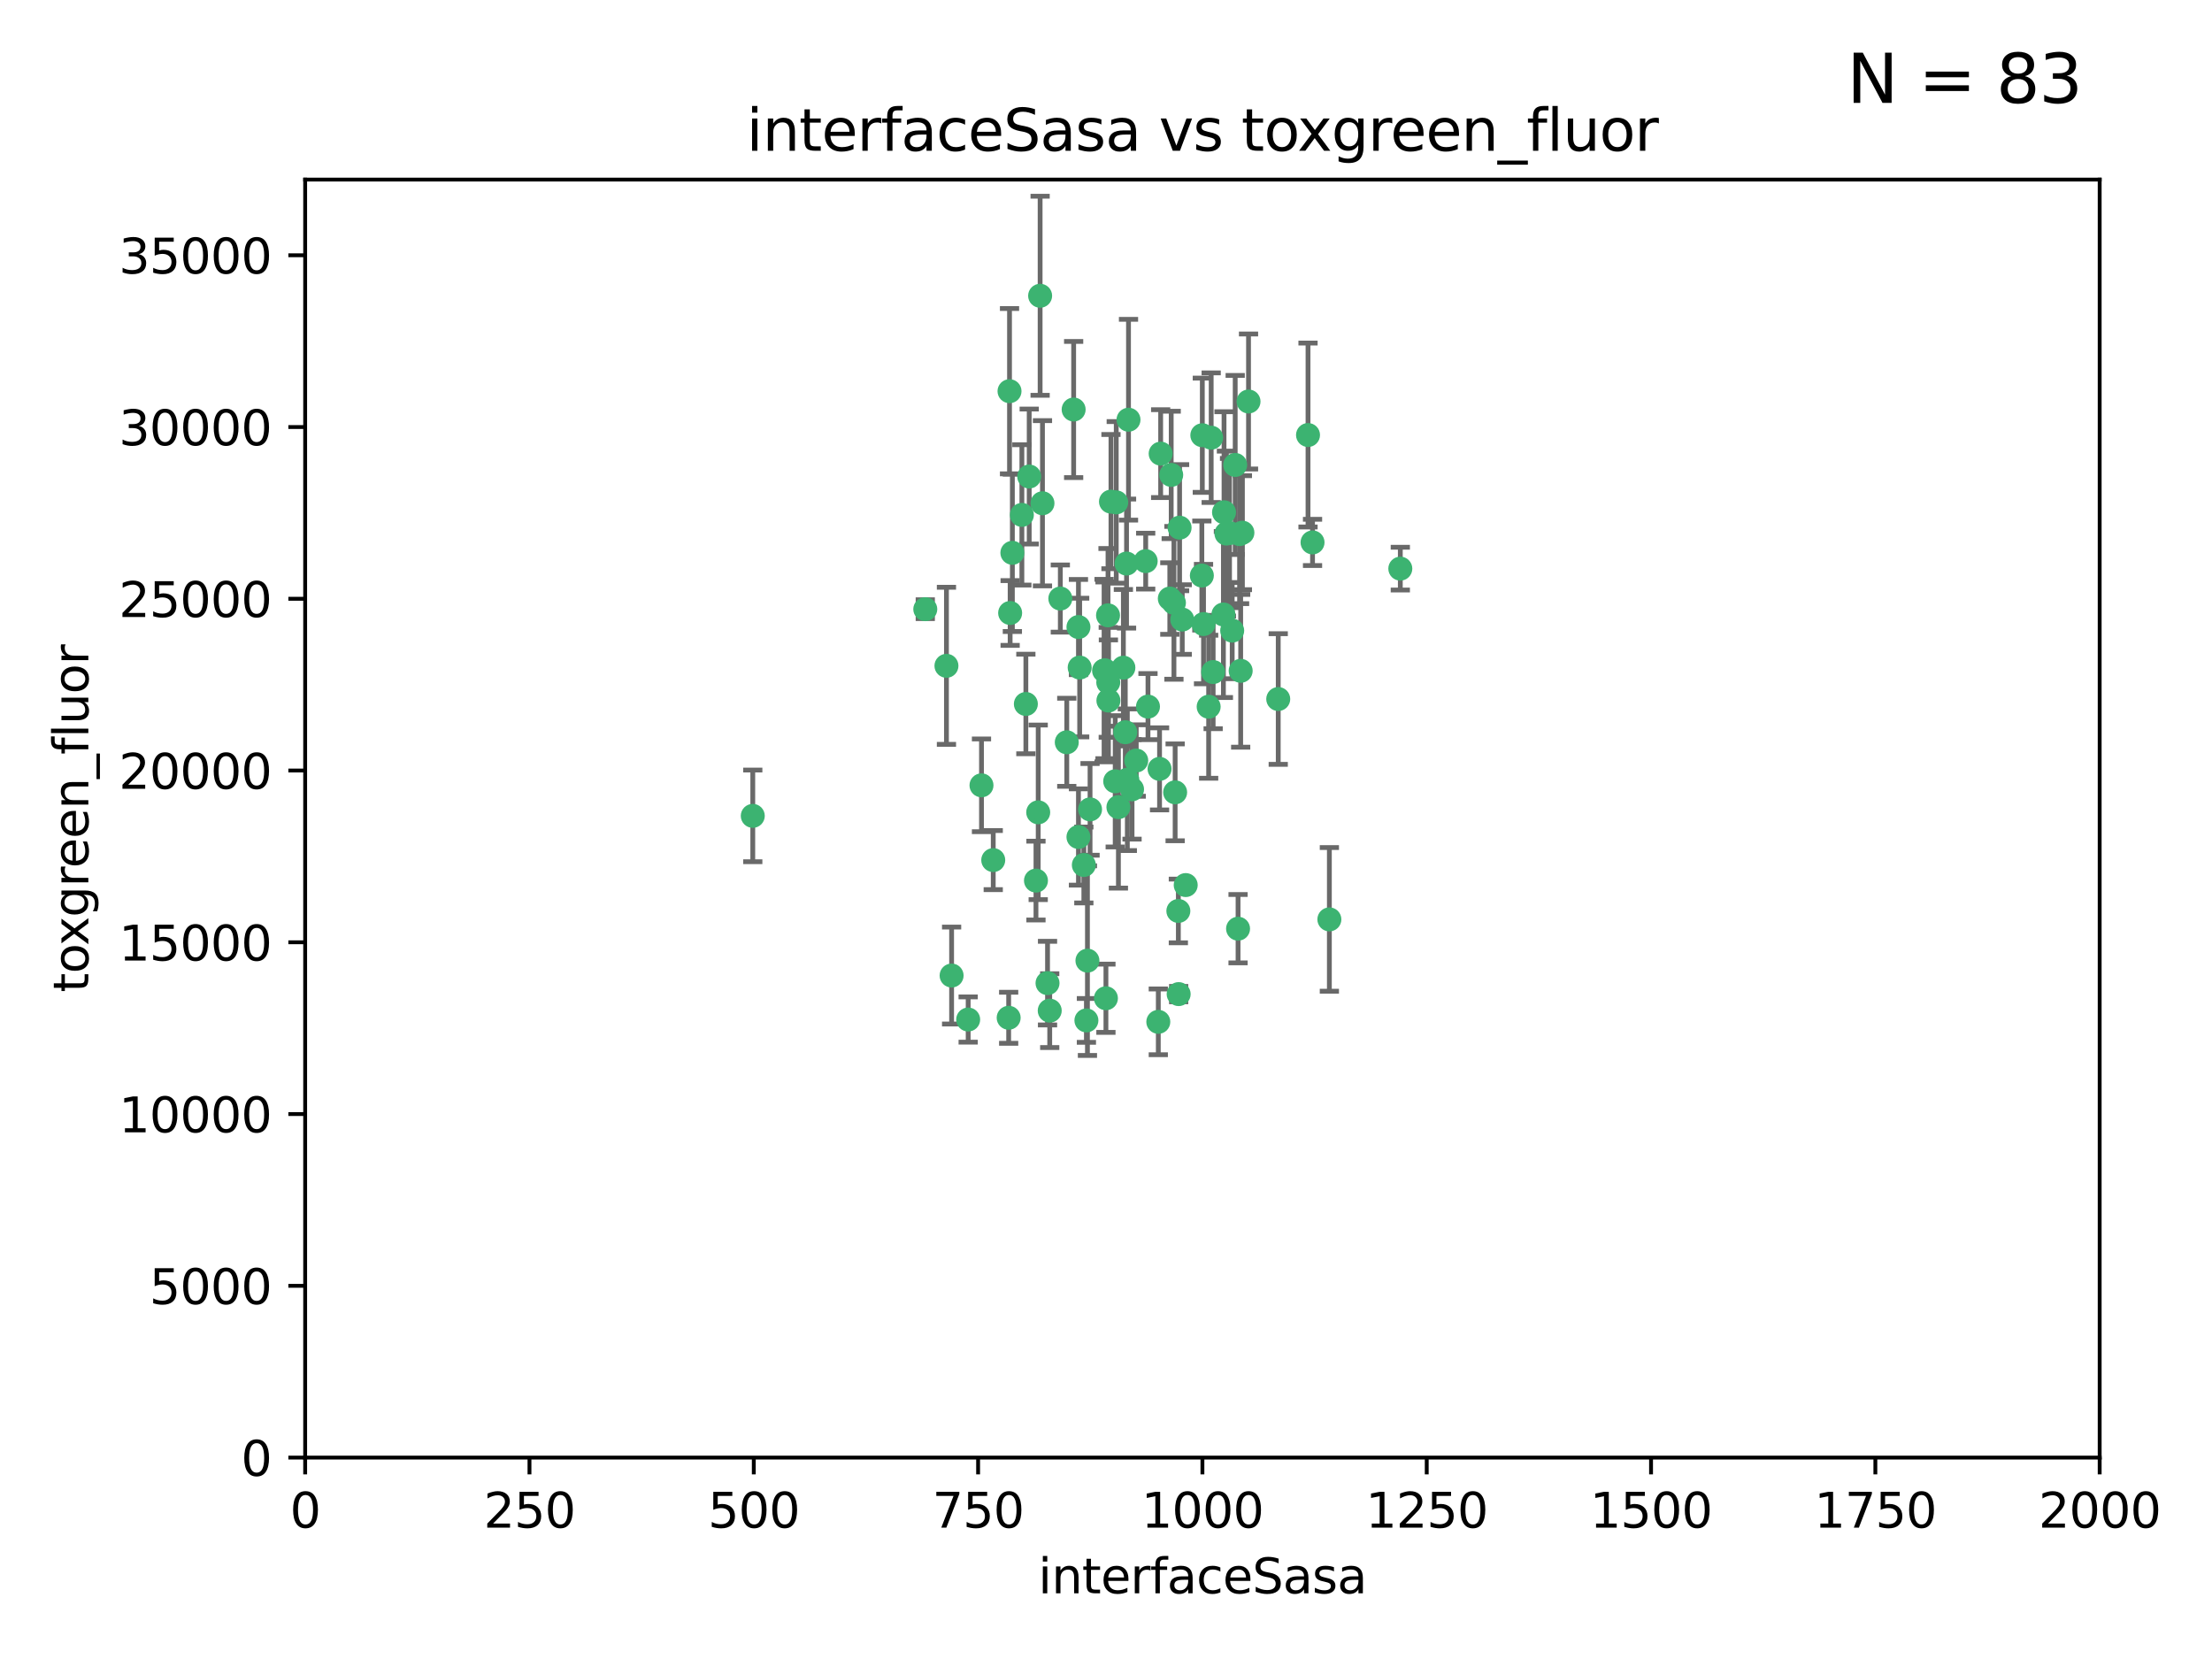 <?xml version="1.0" encoding="utf-8" standalone="no"?>
<!DOCTYPE svg PUBLIC "-//W3C//DTD SVG 1.1//EN"
  "http://www.w3.org/Graphics/SVG/1.1/DTD/svg11.dtd">
<svg xmlns:xlink="http://www.w3.org/1999/xlink" width="460.8pt" height="345.6pt" viewBox="0 0 460.8 345.6" xmlns="http://www.w3.org/2000/svg" version="1.1">
 <defs>
  <style type="text/css">*{stroke-linejoin: round; stroke-linecap: butt}</style>
 </defs>
 <g id="figure_1">
  <g id="patch_1">
   <path d="M 0 345.6 
L 460.8 345.6 
L 460.8 0 
L 0 0 
z
" style="fill: #ffffff"/>
  </g>
  <g id="axes_1">
   <g id="patch_2">
    <path d="M 63.571 303.64 
L 437.4 303.64 
L 437.4 37.411 
L 63.571 37.411 
z
" style="fill: #ffffff"/>
   </g>
   <g id="PathCollection_1">
    <defs>
     <path id="md0101a9c28" d="M 0 1.118 
C 0.297 1.118 0.581 1 0.791 0.791 
C 1 0.581 1.118 0.297 1.118 0 
C 1.118 -0.297 1 -0.581 0.791 -0.791 
C 0.581 -1 0.297 -1.118 0 -1.118 
C -0.297 -1.118 -0.581 -1 -0.791 -0.791 
C -1 -0.581 -1.118 -0.297 -1.118 0 
C -1.118 0.297 -1 0.581 -0.791 0.791 
C -0.581 1 -0.297 1.118 0 1.118 
z
" style="stroke: #3cb371"/>
    </defs>
    <g clip-path="url(#pb602dde617)">
     <use xlink:href="#md0101a9c28" x="243.693" y="124.69" style="fill: #3cb371; stroke: #3cb371"/>
     <use xlink:href="#md0101a9c28" x="272.484" y="90.623" style="fill: #3cb371; stroke: #3cb371"/>
     <use xlink:href="#md0101a9c28" x="231.435" y="104.496" style="fill: #3cb371; stroke: #3cb371"/>
     <use xlink:href="#md0101a9c28" x="234.418" y="152.536" style="fill: #3cb371; stroke: #3cb371"/>
     <use xlink:href="#md0101a9c28" x="266.28" y="145.62" style="fill: #3cb371; stroke: #3cb371"/>
     <use xlink:href="#md0101a9c28" x="257.315" y="96.857" style="fill: #3cb371; stroke: #3cb371"/>
     <use xlink:href="#md0101a9c28" x="250.716" y="130.005" style="fill: #3cb371; stroke: #3cb371"/>
     <use xlink:href="#md0101a9c28" x="254.987" y="106.718" style="fill: #3cb371; stroke: #3cb371"/>
     <use xlink:href="#md0101a9c28" x="273.426" y="112.994" style="fill: #3cb371; stroke: #3cb371"/>
     <use xlink:href="#md0101a9c28" x="220.886" y="124.689" style="fill: #3cb371; stroke: #3cb371"/>
     <use xlink:href="#md0101a9c28" x="214.404" y="99.267" style="fill: #3cb371; stroke: #3cb371"/>
     <use xlink:href="#md0101a9c28" x="212.875" y="107.264" style="fill: #3cb371; stroke: #3cb371"/>
     <use xlink:href="#md0101a9c28" x="241.787" y="94.5" style="fill: #3cb371; stroke: #3cb371"/>
     <use xlink:href="#md0101a9c28" x="252.721" y="139.999" style="fill: #3cb371; stroke: #3cb371"/>
     <use xlink:href="#md0101a9c28" x="252.312" y="91.178" style="fill: #3cb371; stroke: #3cb371"/>
     <use xlink:href="#md0101a9c28" x="258.229" y="111.261" style="fill: #3cb371; stroke: #3cb371"/>
     <use xlink:href="#md0101a9c28" x="223.66" y="85.309" style="fill: #3cb371; stroke: #3cb371"/>
     <use xlink:href="#md0101a9c28" x="232.987" y="168.143" style="fill: #3cb371; stroke: #3cb371"/>
     <use xlink:href="#md0101a9c28" x="241.557" y="160.173" style="fill: #3cb371; stroke: #3cb371"/>
     <use xlink:href="#md0101a9c28" x="230.869" y="142.145" style="fill: #3cb371; stroke: #3cb371"/>
     <use xlink:href="#md0101a9c28" x="230.194" y="139.64" style="fill: #3cb371; stroke: #3cb371"/>
     <use xlink:href="#md0101a9c28" x="251.785" y="147.225" style="fill: #3cb371; stroke: #3cb371"/>
     <use xlink:href="#md0101a9c28" x="234.68" y="117.402" style="fill: #3cb371; stroke: #3cb371"/>
     <use xlink:href="#md0101a9c28" x="246.284" y="129.063" style="fill: #3cb371; stroke: #3cb371"/>
     <use xlink:href="#md0101a9c28" x="255.489" y="111.157" style="fill: #3cb371; stroke: #3cb371"/>
     <use xlink:href="#md0101a9c28" x="256.689" y="131.368" style="fill: #3cb371; stroke: #3cb371"/>
     <use xlink:href="#md0101a9c28" x="254.858" y="128.013" style="fill: #3cb371; stroke: #3cb371"/>
     <use xlink:href="#md0101a9c28" x="244.553" y="125.579" style="fill: #3cb371; stroke: #3cb371"/>
     <use xlink:href="#md0101a9c28" x="250.368" y="119.895" style="fill: #3cb371; stroke: #3cb371"/>
     <use xlink:href="#md0101a9c28" x="243.983" y="98.934" style="fill: #3cb371; stroke: #3cb371"/>
     <use xlink:href="#md0101a9c28" x="235.088" y="87.434" style="fill: #3cb371; stroke: #3cb371"/>
     <use xlink:href="#md0101a9c28" x="232.318" y="162.759" style="fill: #3cb371; stroke: #3cb371"/>
     <use xlink:href="#md0101a9c28" x="258.816" y="110.968" style="fill: #3cb371; stroke: #3cb371"/>
     <use xlink:href="#md0101a9c28" x="256.134" y="111.045" style="fill: #3cb371; stroke: #3cb371"/>
     <use xlink:href="#md0101a9c28" x="232.534" y="104.651" style="fill: #3cb371; stroke: #3cb371"/>
     <use xlink:href="#md0101a9c28" x="234.02" y="139.091" style="fill: #3cb371; stroke: #3cb371"/>
     <use xlink:href="#md0101a9c28" x="238.669" y="116.895" style="fill: #3cb371; stroke: #3cb371"/>
     <use xlink:href="#md0101a9c28" x="210.43" y="127.696" style="fill: #3cb371; stroke: #3cb371"/>
     <use xlink:href="#md0101a9c28" x="226.319" y="212.57" style="fill: #3cb371; stroke: #3cb371"/>
     <use xlink:href="#md0101a9c28" x="217.166" y="104.837" style="fill: #3cb371; stroke: #3cb371"/>
     <use xlink:href="#md0101a9c28" x="245.731" y="109.922" style="fill: #3cb371; stroke: #3cb371"/>
     <use xlink:href="#md0101a9c28" x="216.677" y="61.614" style="fill: #3cb371; stroke: #3cb371"/>
     <use xlink:href="#md0101a9c28" x="258.456" y="139.744" style="fill: #3cb371; stroke: #3cb371"/>
     <use xlink:href="#md0101a9c28" x="291.711" y="118.457" style="fill: #3cb371; stroke: #3cb371"/>
     <use xlink:href="#md0101a9c28" x="224.916" y="139.063" style="fill: #3cb371; stroke: #3cb371"/>
     <use xlink:href="#md0101a9c28" x="260.091" y="83.639" style="fill: #3cb371; stroke: #3cb371"/>
     <use xlink:href="#md0101a9c28" x="250.465" y="90.667" style="fill: #3cb371; stroke: #3cb371"/>
     <use xlink:href="#md0101a9c28" x="204.462" y="163.599" style="fill: #3cb371; stroke: #3cb371"/>
     <use xlink:href="#md0101a9c28" x="218.677" y="210.534" style="fill: #3cb371; stroke: #3cb371"/>
     <use xlink:href="#md0101a9c28" x="201.688" y="212.385" style="fill: #3cb371; stroke: #3cb371"/>
     <use xlink:href="#md0101a9c28" x="241.295" y="212.869" style="fill: #3cb371; stroke: #3cb371"/>
     <use xlink:href="#md0101a9c28" x="210.123" y="212.018" style="fill: #3cb371; stroke: #3cb371"/>
     <use xlink:href="#md0101a9c28" x="192.753" y="126.902" style="fill: #3cb371; stroke: #3cb371"/>
     <use xlink:href="#md0101a9c28" x="222.228" y="154.63" style="fill: #3cb371; stroke: #3cb371"/>
     <use xlink:href="#md0101a9c28" x="230.822" y="128.187" style="fill: #3cb371; stroke: #3cb371"/>
     <use xlink:href="#md0101a9c28" x="210.301" y="81.492" style="fill: #3cb371; stroke: #3cb371"/>
     <use xlink:href="#md0101a9c28" x="224.662" y="174.36" style="fill: #3cb371; stroke: #3cb371"/>
     <use xlink:href="#md0101a9c28" x="236.699" y="158.432" style="fill: #3cb371; stroke: #3cb371"/>
     <use xlink:href="#md0101a9c28" x="230.901" y="145.94" style="fill: #3cb371; stroke: #3cb371"/>
     <use xlink:href="#md0101a9c28" x="213.706" y="146.651" style="fill: #3cb371; stroke: #3cb371"/>
     <use xlink:href="#md0101a9c28" x="245.473" y="189.768" style="fill: #3cb371; stroke: #3cb371"/>
     <use xlink:href="#md0101a9c28" x="206.91" y="179.173" style="fill: #3cb371; stroke: #3cb371"/>
     <use xlink:href="#md0101a9c28" x="218.219" y="204.805" style="fill: #3cb371; stroke: #3cb371"/>
     <use xlink:href="#md0101a9c28" x="226.534" y="200.119" style="fill: #3cb371; stroke: #3cb371"/>
     <use xlink:href="#md0101a9c28" x="215.811" y="183.443" style="fill: #3cb371; stroke: #3cb371"/>
     <use xlink:href="#md0101a9c28" x="224.662" y="130.623" style="fill: #3cb371; stroke: #3cb371"/>
     <use xlink:href="#md0101a9c28" x="239.146" y="147.201" style="fill: #3cb371; stroke: #3cb371"/>
     <use xlink:href="#md0101a9c28" x="244.803" y="165.057" style="fill: #3cb371; stroke: #3cb371"/>
     <use xlink:href="#md0101a9c28" x="216.278" y="169.223" style="fill: #3cb371; stroke: #3cb371"/>
     <use xlink:href="#md0101a9c28" x="245.536" y="207.089" style="fill: #3cb371; stroke: #3cb371"/>
     <use xlink:href="#md0101a9c28" x="198.237" y="203.222" style="fill: #3cb371; stroke: #3cb371"/>
     <use xlink:href="#md0101a9c28" x="235.826" y="164.427" style="fill: #3cb371; stroke: #3cb371"/>
     <use xlink:href="#md0101a9c28" x="230.385" y="207.956" style="fill: #3cb371; stroke: #3cb371"/>
     <use xlink:href="#md0101a9c28" x="276.932" y="191.526" style="fill: #3cb371; stroke: #3cb371"/>
     <use xlink:href="#md0101a9c28" x="257.91" y="193.465" style="fill: #3cb371; stroke: #3cb371"/>
     <use xlink:href="#md0101a9c28" x="247.005" y="184.376" style="fill: #3cb371; stroke: #3cb371"/>
     <use xlink:href="#md0101a9c28" x="229.998" y="139.694" style="fill: #3cb371; stroke: #3cb371"/>
     <use xlink:href="#md0101a9c28" x="227.078" y="168.609" style="fill: #3cb371; stroke: #3cb371"/>
     <use xlink:href="#md0101a9c28" x="234.846" y="162.431" style="fill: #3cb371; stroke: #3cb371"/>
     <use xlink:href="#md0101a9c28" x="210.895" y="115.163" style="fill: #3cb371; stroke: #3cb371"/>
     <use xlink:href="#md0101a9c28" x="197.163" y="138.702" style="fill: #3cb371; stroke: #3cb371"/>
     <use xlink:href="#md0101a9c28" x="225.785" y="180.193" style="fill: #3cb371; stroke: #3cb371"/>
     <use xlink:href="#md0101a9c28" x="156.817" y="169.96" style="fill: #3cb371; stroke: #3cb371"/>
    </g>
   </g>
   <g id="matplotlib.axis_1">
    <g id="xtick_1">
     <g id="line2d_1">
      <defs>
       <path id="m04e43d019d" d="M 0 0 
L 0 3.5 
" style="stroke: #000000; stroke-width: 0.8"/>
      </defs>
      <g>
       <use xlink:href="#m04e43d019d" x="63.571" y="303.64" style="stroke: #000000; stroke-width: 0.8"/>
      </g>
     </g>
     <g id="text_1">
      <!-- 0 -->
      <g transform="translate(60.39 318.238)scale(0.1 -0.1)">
       <defs>
        <path id="DejaVuSans-30" d="M 2034 4250 
Q 1547 4250 1301 3770 
Q 1056 3291 1056 2328 
Q 1056 1369 1301 889 
Q 1547 409 2034 409 
Q 2525 409 2770 889 
Q 3016 1369 3016 2328 
Q 3016 3291 2770 3770 
Q 2525 4250 2034 4250 
z
M 2034 4750 
Q 2819 4750 3233 4129 
Q 3647 3509 3647 2328 
Q 3647 1150 3233 529 
Q 2819 -91 2034 -91 
Q 1250 -91 836 529 
Q 422 1150 422 2328 
Q 422 3509 836 4129 
Q 1250 4750 2034 4750 
z
" transform="scale(0.016)"/>
       </defs>
       <use xlink:href="#DejaVuSans-30"/>
      </g>
     </g>
    </g>
    <g id="xtick_2">
     <g id="line2d_2">
      <g>
       <use xlink:href="#m04e43d019d" x="110.3" y="303.64" style="stroke: #000000; stroke-width: 0.8"/>
      </g>
     </g>
     <g id="text_2">
      <!-- 250 -->
      <g transform="translate(100.756 318.238)scale(0.1 -0.1)">
       <defs>
        <path id="DejaVuSans-32" d="M 1228 531 
L 3431 531 
L 3431 0 
L 469 0 
L 469 531 
Q 828 903 1448 1529 
Q 2069 2156 2228 2338 
Q 2531 2678 2651 2914 
Q 2772 3150 2772 3378 
Q 2772 3750 2511 3984 
Q 2250 4219 1831 4219 
Q 1534 4219 1204 4116 
Q 875 4013 500 3803 
L 500 4441 
Q 881 4594 1212 4672 
Q 1544 4750 1819 4750 
Q 2544 4750 2975 4387 
Q 3406 4025 3406 3419 
Q 3406 3131 3298 2873 
Q 3191 2616 2906 2266 
Q 2828 2175 2409 1742 
Q 1991 1309 1228 531 
z
" transform="scale(0.016)"/>
        <path id="DejaVuSans-35" d="M 691 4666 
L 3169 4666 
L 3169 4134 
L 1269 4134 
L 1269 2991 
Q 1406 3038 1543 3061 
Q 1681 3084 1819 3084 
Q 2600 3084 3056 2656 
Q 3513 2228 3513 1497 
Q 3513 744 3044 326 
Q 2575 -91 1722 -91 
Q 1428 -91 1123 -41 
Q 819 9 494 109 
L 494 744 
Q 775 591 1075 516 
Q 1375 441 1709 441 
Q 2250 441 2565 725 
Q 2881 1009 2881 1497 
Q 2881 1984 2565 2268 
Q 2250 2553 1709 2553 
Q 1456 2553 1204 2497 
Q 953 2441 691 2322 
L 691 4666 
z
" transform="scale(0.016)"/>
       </defs>
       <use xlink:href="#DejaVuSans-32"/>
       <use xlink:href="#DejaVuSans-35" x="63.623"/>
       <use xlink:href="#DejaVuSans-30" x="127.246"/>
      </g>
     </g>
    </g>
    <g id="xtick_3">
     <g id="line2d_3">
      <g>
       <use xlink:href="#m04e43d019d" x="157.028" y="303.64" style="stroke: #000000; stroke-width: 0.8"/>
      </g>
     </g>
     <g id="text_3">
      <!-- 500 -->
      <g transform="translate(147.485 318.238)scale(0.1 -0.1)">
       <use xlink:href="#DejaVuSans-35"/>
       <use xlink:href="#DejaVuSans-30" x="63.623"/>
       <use xlink:href="#DejaVuSans-30" x="127.246"/>
      </g>
     </g>
    </g>
    <g id="xtick_4">
     <g id="line2d_4">
      <g>
       <use xlink:href="#m04e43d019d" x="203.757" y="303.64" style="stroke: #000000; stroke-width: 0.8"/>
      </g>
     </g>
     <g id="text_4">
      <!-- 750 -->
      <g transform="translate(194.213 318.238)scale(0.1 -0.1)">
       <defs>
        <path id="DejaVuSans-37" d="M 525 4666 
L 3525 4666 
L 3525 4397 
L 1831 0 
L 1172 0 
L 2766 4134 
L 525 4134 
L 525 4666 
z
" transform="scale(0.016)"/>
       </defs>
       <use xlink:href="#DejaVuSans-37"/>
       <use xlink:href="#DejaVuSans-35" x="63.623"/>
       <use xlink:href="#DejaVuSans-30" x="127.246"/>
      </g>
     </g>
    </g>
    <g id="xtick_5">
     <g id="line2d_5">
      <g>
       <use xlink:href="#m04e43d019d" x="250.486" y="303.64" style="stroke: #000000; stroke-width: 0.8"/>
      </g>
     </g>
     <g id="text_5">
      <!-- 1000 -->
      <g transform="translate(237.761 318.238)scale(0.1 -0.1)">
       <defs>
        <path id="DejaVuSans-31" d="M 794 531 
L 1825 531 
L 1825 4091 
L 703 3866 
L 703 4441 
L 1819 4666 
L 2450 4666 
L 2450 531 
L 3481 531 
L 3481 0 
L 794 0 
L 794 531 
z
" transform="scale(0.016)"/>
       </defs>
       <use xlink:href="#DejaVuSans-31"/>
       <use xlink:href="#DejaVuSans-30" x="63.623"/>
       <use xlink:href="#DejaVuSans-30" x="127.246"/>
       <use xlink:href="#DejaVuSans-30" x="190.869"/>
      </g>
     </g>
    </g>
    <g id="xtick_6">
     <g id="line2d_6">
      <g>
       <use xlink:href="#m04e43d019d" x="297.214" y="303.64" style="stroke: #000000; stroke-width: 0.8"/>
      </g>
     </g>
     <g id="text_6">
      <!-- 1250 -->
      <g transform="translate(284.489 318.238)scale(0.1 -0.1)">
       <use xlink:href="#DejaVuSans-31"/>
       <use xlink:href="#DejaVuSans-32" x="63.623"/>
       <use xlink:href="#DejaVuSans-35" x="127.246"/>
       <use xlink:href="#DejaVuSans-30" x="190.869"/>
      </g>
     </g>
    </g>
    <g id="xtick_7">
     <g id="line2d_7">
      <g>
       <use xlink:href="#m04e43d019d" x="343.943" y="303.64" style="stroke: #000000; stroke-width: 0.8"/>
      </g>
     </g>
     <g id="text_7">
      <!-- 1500 -->
      <g transform="translate(331.218 318.238)scale(0.1 -0.1)">
       <use xlink:href="#DejaVuSans-31"/>
       <use xlink:href="#DejaVuSans-35" x="63.623"/>
       <use xlink:href="#DejaVuSans-30" x="127.246"/>
       <use xlink:href="#DejaVuSans-30" x="190.869"/>
      </g>
     </g>
    </g>
    <g id="xtick_8">
     <g id="line2d_8">
      <g>
       <use xlink:href="#m04e43d019d" x="390.671" y="303.64" style="stroke: #000000; stroke-width: 0.8"/>
      </g>
     </g>
     <g id="text_8">
      <!-- 1750 -->
      <g transform="translate(377.946 318.238)scale(0.1 -0.1)">
       <use xlink:href="#DejaVuSans-31"/>
       <use xlink:href="#DejaVuSans-37" x="63.623"/>
       <use xlink:href="#DejaVuSans-35" x="127.246"/>
       <use xlink:href="#DejaVuSans-30" x="190.869"/>
      </g>
     </g>
    </g>
    <g id="xtick_9">
     <g id="line2d_9">
      <g>
       <use xlink:href="#m04e43d019d" x="437.4" y="303.64" style="stroke: #000000; stroke-width: 0.8"/>
      </g>
     </g>
     <g id="text_9">
      <!-- 2000 -->
      <g transform="translate(424.675 318.238)scale(0.1 -0.1)">
       <use xlink:href="#DejaVuSans-32"/>
       <use xlink:href="#DejaVuSans-30" x="63.623"/>
       <use xlink:href="#DejaVuSans-30" x="127.246"/>
       <use xlink:href="#DejaVuSans-30" x="190.869"/>
      </g>
     </g>
    </g>
    <g id="text_10">
     <!-- interfaceSasa -->
     <g transform="translate(216.279 331.917)scale(0.1 -0.1)">
      <defs>
       <path id="DejaVuSans-69" d="M 603 3500 
L 1178 3500 
L 1178 0 
L 603 0 
L 603 3500 
z
M 603 4863 
L 1178 4863 
L 1178 4134 
L 603 4134 
L 603 4863 
z
" transform="scale(0.016)"/>
       <path id="DejaVuSans-6e" d="M 3513 2113 
L 3513 0 
L 2938 0 
L 2938 2094 
Q 2938 2591 2744 2837 
Q 2550 3084 2163 3084 
Q 1697 3084 1428 2787 
Q 1159 2491 1159 1978 
L 1159 0 
L 581 0 
L 581 3500 
L 1159 3500 
L 1159 2956 
Q 1366 3272 1645 3428 
Q 1925 3584 2291 3584 
Q 2894 3584 3203 3211 
Q 3513 2838 3513 2113 
z
" transform="scale(0.016)"/>
       <path id="DejaVuSans-74" d="M 1172 4494 
L 1172 3500 
L 2356 3500 
L 2356 3053 
L 1172 3053 
L 1172 1153 
Q 1172 725 1289 603 
Q 1406 481 1766 481 
L 2356 481 
L 2356 0 
L 1766 0 
Q 1100 0 847 248 
Q 594 497 594 1153 
L 594 3053 
L 172 3053 
L 172 3500 
L 594 3500 
L 594 4494 
L 1172 4494 
z
" transform="scale(0.016)"/>
       <path id="DejaVuSans-65" d="M 3597 1894 
L 3597 1613 
L 953 1613 
Q 991 1019 1311 708 
Q 1631 397 2203 397 
Q 2534 397 2845 478 
Q 3156 559 3463 722 
L 3463 178 
Q 3153 47 2828 -22 
Q 2503 -91 2169 -91 
Q 1331 -91 842 396 
Q 353 884 353 1716 
Q 353 2575 817 3079 
Q 1281 3584 2069 3584 
Q 2775 3584 3186 3129 
Q 3597 2675 3597 1894 
z
M 3022 2063 
Q 3016 2534 2758 2815 
Q 2500 3097 2075 3097 
Q 1594 3097 1305 2825 
Q 1016 2553 972 2059 
L 3022 2063 
z
" transform="scale(0.016)"/>
       <path id="DejaVuSans-72" d="M 2631 2963 
Q 2534 3019 2420 3045 
Q 2306 3072 2169 3072 
Q 1681 3072 1420 2755 
Q 1159 2438 1159 1844 
L 1159 0 
L 581 0 
L 581 3500 
L 1159 3500 
L 1159 2956 
Q 1341 3275 1631 3429 
Q 1922 3584 2338 3584 
Q 2397 3584 2469 3576 
Q 2541 3569 2628 3553 
L 2631 2963 
z
" transform="scale(0.016)"/>
       <path id="DejaVuSans-66" d="M 2375 4863 
L 2375 4384 
L 1825 4384 
Q 1516 4384 1395 4259 
Q 1275 4134 1275 3809 
L 1275 3500 
L 2222 3500 
L 2222 3053 
L 1275 3053 
L 1275 0 
L 697 0 
L 697 3053 
L 147 3053 
L 147 3500 
L 697 3500 
L 697 3744 
Q 697 4328 969 4595 
Q 1241 4863 1831 4863 
L 2375 4863 
z
" transform="scale(0.016)"/>
       <path id="DejaVuSans-61" d="M 2194 1759 
Q 1497 1759 1228 1600 
Q 959 1441 959 1056 
Q 959 750 1161 570 
Q 1363 391 1709 391 
Q 2188 391 2477 730 
Q 2766 1069 2766 1631 
L 2766 1759 
L 2194 1759 
z
M 3341 1997 
L 3341 0 
L 2766 0 
L 2766 531 
Q 2569 213 2275 61 
Q 1981 -91 1556 -91 
Q 1019 -91 701 211 
Q 384 513 384 1019 
Q 384 1609 779 1909 
Q 1175 2209 1959 2209 
L 2766 2209 
L 2766 2266 
Q 2766 2663 2505 2880 
Q 2244 3097 1772 3097 
Q 1472 3097 1187 3025 
Q 903 2953 641 2809 
L 641 3341 
Q 956 3463 1253 3523 
Q 1550 3584 1831 3584 
Q 2591 3584 2966 3190 
Q 3341 2797 3341 1997 
z
" transform="scale(0.016)"/>
       <path id="DejaVuSans-63" d="M 3122 3366 
L 3122 2828 
Q 2878 2963 2633 3030 
Q 2388 3097 2138 3097 
Q 1578 3097 1268 2742 
Q 959 2388 959 1747 
Q 959 1106 1268 751 
Q 1578 397 2138 397 
Q 2388 397 2633 464 
Q 2878 531 3122 666 
L 3122 134 
Q 2881 22 2623 -34 
Q 2366 -91 2075 -91 
Q 1284 -91 818 406 
Q 353 903 353 1747 
Q 353 2603 823 3093 
Q 1294 3584 2113 3584 
Q 2378 3584 2631 3529 
Q 2884 3475 3122 3366 
z
" transform="scale(0.016)"/>
       <path id="DejaVuSans-53" d="M 3425 4513 
L 3425 3897 
Q 3066 4069 2747 4153 
Q 2428 4238 2131 4238 
Q 1616 4238 1336 4038 
Q 1056 3838 1056 3469 
Q 1056 3159 1242 3001 
Q 1428 2844 1947 2747 
L 2328 2669 
Q 3034 2534 3370 2195 
Q 3706 1856 3706 1288 
Q 3706 609 3251 259 
Q 2797 -91 1919 -91 
Q 1588 -91 1214 -16 
Q 841 59 441 206 
L 441 856 
Q 825 641 1194 531 
Q 1563 422 1919 422 
Q 2459 422 2753 634 
Q 3047 847 3047 1241 
Q 3047 1584 2836 1778 
Q 2625 1972 2144 2069 
L 1759 2144 
Q 1053 2284 737 2584 
Q 422 2884 422 3419 
Q 422 4038 858 4394 
Q 1294 4750 2059 4750 
Q 2388 4750 2728 4690 
Q 3069 4631 3425 4513 
z
" transform="scale(0.016)"/>
       <path id="DejaVuSans-73" d="M 2834 3397 
L 2834 2853 
Q 2591 2978 2328 3040 
Q 2066 3103 1784 3103 
Q 1356 3103 1142 2972 
Q 928 2841 928 2578 
Q 928 2378 1081 2264 
Q 1234 2150 1697 2047 
L 1894 2003 
Q 2506 1872 2764 1633 
Q 3022 1394 3022 966 
Q 3022 478 2636 193 
Q 2250 -91 1575 -91 
Q 1294 -91 989 -36 
Q 684 19 347 128 
L 347 722 
Q 666 556 975 473 
Q 1284 391 1588 391 
Q 1994 391 2212 530 
Q 2431 669 2431 922 
Q 2431 1156 2273 1281 
Q 2116 1406 1581 1522 
L 1381 1569 
Q 847 1681 609 1914 
Q 372 2147 372 2553 
Q 372 3047 722 3315 
Q 1072 3584 1716 3584 
Q 2034 3584 2315 3537 
Q 2597 3491 2834 3397 
z
" transform="scale(0.016)"/>
      </defs>
      <use xlink:href="#DejaVuSans-69"/>
      <use xlink:href="#DejaVuSans-6e" x="27.783"/>
      <use xlink:href="#DejaVuSans-74" x="91.162"/>
      <use xlink:href="#DejaVuSans-65" x="130.371"/>
      <use xlink:href="#DejaVuSans-72" x="191.895"/>
      <use xlink:href="#DejaVuSans-66" x="233.008"/>
      <use xlink:href="#DejaVuSans-61" x="268.213"/>
      <use xlink:href="#DejaVuSans-63" x="329.492"/>
      <use xlink:href="#DejaVuSans-65" x="384.473"/>
      <use xlink:href="#DejaVuSans-53" x="445.996"/>
      <use xlink:href="#DejaVuSans-61" x="509.473"/>
      <use xlink:href="#DejaVuSans-73" x="570.752"/>
      <use xlink:href="#DejaVuSans-61" x="622.852"/>
     </g>
    </g>
   </g>
   <g id="matplotlib.axis_2">
    <g id="ytick_1">
     <g id="line2d_10">
      <defs>
       <path id="m1ec6880f60" d="M 0 0 
L -3.5 0 
" style="stroke: #000000; stroke-width: 0.8"/>
      </defs>
      <g>
       <use xlink:href="#m1ec6880f60" x="63.571" y="303.64" style="stroke: #000000; stroke-width: 0.8"/>
      </g>
     </g>
     <g id="text_11">
      <!-- 0 -->
      <g transform="translate(50.209 307.439)scale(0.1 -0.1)">
       <use xlink:href="#DejaVuSans-30"/>
      </g>
     </g>
    </g>
    <g id="ytick_2">
     <g id="line2d_11">
      <g>
       <use xlink:href="#m1ec6880f60" x="63.571" y="267.859" style="stroke: #000000; stroke-width: 0.8"/>
      </g>
     </g>
     <g id="text_12">
      <!-- 5000 -->
      <g transform="translate(31.121 271.658)scale(0.1 -0.1)">
       <use xlink:href="#DejaVuSans-35"/>
       <use xlink:href="#DejaVuSans-30" x="63.623"/>
       <use xlink:href="#DejaVuSans-30" x="127.246"/>
       <use xlink:href="#DejaVuSans-30" x="190.869"/>
      </g>
     </g>
    </g>
    <g id="ytick_3">
     <g id="line2d_12">
      <g>
       <use xlink:href="#m1ec6880f60" x="63.571" y="232.078" style="stroke: #000000; stroke-width: 0.8"/>
      </g>
     </g>
     <g id="text_13">
      <!-- 10000 -->
      <g transform="translate(24.759 235.878)scale(0.1 -0.1)">
       <use xlink:href="#DejaVuSans-31"/>
       <use xlink:href="#DejaVuSans-30" x="63.623"/>
       <use xlink:href="#DejaVuSans-30" x="127.246"/>
       <use xlink:href="#DejaVuSans-30" x="190.869"/>
       <use xlink:href="#DejaVuSans-30" x="254.492"/>
      </g>
     </g>
    </g>
    <g id="ytick_4">
     <g id="line2d_13">
      <g>
       <use xlink:href="#m1ec6880f60" x="63.571" y="196.298" style="stroke: #000000; stroke-width: 0.8"/>
      </g>
     </g>
     <g id="text_14">
      <!-- 15000 -->
      <g transform="translate(24.759 200.097)scale(0.1 -0.1)">
       <use xlink:href="#DejaVuSans-31"/>
       <use xlink:href="#DejaVuSans-35" x="63.623"/>
       <use xlink:href="#DejaVuSans-30" x="127.246"/>
       <use xlink:href="#DejaVuSans-30" x="190.869"/>
       <use xlink:href="#DejaVuSans-30" x="254.492"/>
      </g>
     </g>
    </g>
    <g id="ytick_5">
     <g id="line2d_14">
      <g>
       <use xlink:href="#m1ec6880f60" x="63.571" y="160.517" style="stroke: #000000; stroke-width: 0.8"/>
      </g>
     </g>
     <g id="text_15">
      <!-- 20000 -->
      <g transform="translate(24.759 164.316)scale(0.1 -0.1)">
       <use xlink:href="#DejaVuSans-32"/>
       <use xlink:href="#DejaVuSans-30" x="63.623"/>
       <use xlink:href="#DejaVuSans-30" x="127.246"/>
       <use xlink:href="#DejaVuSans-30" x="190.869"/>
       <use xlink:href="#DejaVuSans-30" x="254.492"/>
      </g>
     </g>
    </g>
    <g id="ytick_6">
     <g id="line2d_15">
      <g>
       <use xlink:href="#m1ec6880f60" x="63.571" y="124.736" style="stroke: #000000; stroke-width: 0.8"/>
      </g>
     </g>
     <g id="text_16">
      <!-- 25000 -->
      <g transform="translate(24.759 128.535)scale(0.1 -0.1)">
       <use xlink:href="#DejaVuSans-32"/>
       <use xlink:href="#DejaVuSans-35" x="63.623"/>
       <use xlink:href="#DejaVuSans-30" x="127.246"/>
       <use xlink:href="#DejaVuSans-30" x="190.869"/>
       <use xlink:href="#DejaVuSans-30" x="254.492"/>
      </g>
     </g>
    </g>
    <g id="ytick_7">
     <g id="line2d_16">
      <g>
       <use xlink:href="#m1ec6880f60" x="63.571" y="88.955" style="stroke: #000000; stroke-width: 0.8"/>
      </g>
     </g>
     <g id="text_17">
      <!-- 30000 -->
      <g transform="translate(24.759 92.754)scale(0.1 -0.1)">
       <defs>
        <path id="DejaVuSans-33" d="M 2597 2516 
Q 3050 2419 3304 2112 
Q 3559 1806 3559 1356 
Q 3559 666 3084 287 
Q 2609 -91 1734 -91 
Q 1441 -91 1130 -33 
Q 819 25 488 141 
L 488 750 
Q 750 597 1062 519 
Q 1375 441 1716 441 
Q 2309 441 2620 675 
Q 2931 909 2931 1356 
Q 2931 1769 2642 2001 
Q 2353 2234 1838 2234 
L 1294 2234 
L 1294 2753 
L 1863 2753 
Q 2328 2753 2575 2939 
Q 2822 3125 2822 3475 
Q 2822 3834 2567 4026 
Q 2313 4219 1838 4219 
Q 1578 4219 1281 4162 
Q 984 4106 628 3988 
L 628 4550 
Q 988 4650 1302 4700 
Q 1616 4750 1894 4750 
Q 2613 4750 3031 4423 
Q 3450 4097 3450 3541 
Q 3450 3153 3228 2886 
Q 3006 2619 2597 2516 
z
" transform="scale(0.016)"/>
       </defs>
       <use xlink:href="#DejaVuSans-33"/>
       <use xlink:href="#DejaVuSans-30" x="63.623"/>
       <use xlink:href="#DejaVuSans-30" x="127.246"/>
       <use xlink:href="#DejaVuSans-30" x="190.869"/>
       <use xlink:href="#DejaVuSans-30" x="254.492"/>
      </g>
     </g>
    </g>
    <g id="ytick_8">
     <g id="line2d_17">
      <g>
       <use xlink:href="#m1ec6880f60" x="63.571" y="53.174" style="stroke: #000000; stroke-width: 0.8"/>
      </g>
     </g>
     <g id="text_18">
      <!-- 35000 -->
      <g transform="translate(24.759 56.974)scale(0.1 -0.1)">
       <use xlink:href="#DejaVuSans-33"/>
       <use xlink:href="#DejaVuSans-35" x="63.623"/>
       <use xlink:href="#DejaVuSans-30" x="127.246"/>
       <use xlink:href="#DejaVuSans-30" x="190.869"/>
       <use xlink:href="#DejaVuSans-30" x="254.492"/>
      </g>
     </g>
    </g>
    <g id="text_19">
     <!-- toxgreen_fluor -->
     <g transform="translate(18.401 206.72)rotate(-90)scale(0.1 -0.1)">
      <defs>
       <path id="DejaVuSans-6f" d="M 1959 3097 
Q 1497 3097 1228 2736 
Q 959 2375 959 1747 
Q 959 1119 1226 758 
Q 1494 397 1959 397 
Q 2419 397 2687 759 
Q 2956 1122 2956 1747 
Q 2956 2369 2687 2733 
Q 2419 3097 1959 3097 
z
M 1959 3584 
Q 2709 3584 3137 3096 
Q 3566 2609 3566 1747 
Q 3566 888 3137 398 
Q 2709 -91 1959 -91 
Q 1206 -91 779 398 
Q 353 888 353 1747 
Q 353 2609 779 3096 
Q 1206 3584 1959 3584 
z
" transform="scale(0.016)"/>
       <path id="DejaVuSans-78" d="M 3513 3500 
L 2247 1797 
L 3578 0 
L 2900 0 
L 1881 1375 
L 863 0 
L 184 0 
L 1544 1831 
L 300 3500 
L 978 3500 
L 1906 2253 
L 2834 3500 
L 3513 3500 
z
" transform="scale(0.016)"/>
       <path id="DejaVuSans-67" d="M 2906 1791 
Q 2906 2416 2648 2759 
Q 2391 3103 1925 3103 
Q 1463 3103 1205 2759 
Q 947 2416 947 1791 
Q 947 1169 1205 825 
Q 1463 481 1925 481 
Q 2391 481 2648 825 
Q 2906 1169 2906 1791 
z
M 3481 434 
Q 3481 -459 3084 -895 
Q 2688 -1331 1869 -1331 
Q 1566 -1331 1297 -1286 
Q 1028 -1241 775 -1147 
L 775 -588 
Q 1028 -725 1275 -790 
Q 1522 -856 1778 -856 
Q 2344 -856 2625 -561 
Q 2906 -266 2906 331 
L 2906 616 
Q 2728 306 2450 153 
Q 2172 0 1784 0 
Q 1141 0 747 490 
Q 353 981 353 1791 
Q 353 2603 747 3093 
Q 1141 3584 1784 3584 
Q 2172 3584 2450 3431 
Q 2728 3278 2906 2969 
L 2906 3500 
L 3481 3500 
L 3481 434 
z
" transform="scale(0.016)"/>
       <path id="DejaVuSans-5f" d="M 3263 -1063 
L 3263 -1509 
L -63 -1509 
L -63 -1063 
L 3263 -1063 
z
" transform="scale(0.016)"/>
       <path id="DejaVuSans-6c" d="M 603 4863 
L 1178 4863 
L 1178 0 
L 603 0 
L 603 4863 
z
" transform="scale(0.016)"/>
       <path id="DejaVuSans-75" d="M 544 1381 
L 544 3500 
L 1119 3500 
L 1119 1403 
Q 1119 906 1312 657 
Q 1506 409 1894 409 
Q 2359 409 2629 706 
Q 2900 1003 2900 1516 
L 2900 3500 
L 3475 3500 
L 3475 0 
L 2900 0 
L 2900 538 
Q 2691 219 2414 64 
Q 2138 -91 1772 -91 
Q 1169 -91 856 284 
Q 544 659 544 1381 
z
M 1991 3584 
L 1991 3584 
z
" transform="scale(0.016)"/>
      </defs>
      <use xlink:href="#DejaVuSans-74"/>
      <use xlink:href="#DejaVuSans-6f" x="39.209"/>
      <use xlink:href="#DejaVuSans-78" x="97.266"/>
      <use xlink:href="#DejaVuSans-67" x="156.445"/>
      <use xlink:href="#DejaVuSans-72" x="219.922"/>
      <use xlink:href="#DejaVuSans-65" x="258.785"/>
      <use xlink:href="#DejaVuSans-65" x="320.309"/>
      <use xlink:href="#DejaVuSans-6e" x="381.832"/>
      <use xlink:href="#DejaVuSans-5f" x="445.211"/>
      <use xlink:href="#DejaVuSans-66" x="495.211"/>
      <use xlink:href="#DejaVuSans-6c" x="530.416"/>
      <use xlink:href="#DejaVuSans-75" x="558.199"/>
      <use xlink:href="#DejaVuSans-6f" x="621.578"/>
      <use xlink:href="#DejaVuSans-72" x="682.76"/>
     </g>
    </g>
   </g>
   <g id="LineCollection_1">
    <path d="M 243.693 132.143 
L 243.693 117.237 
" clip-path="url(#pb602dde617)" style="fill: none; stroke: #696969"/>
    <path d="M 272.484 109.781 
L 272.484 71.466 
" clip-path="url(#pb602dde617)" style="fill: none; stroke: #696969"/>
    <path d="M 231.435 118.477 
L 231.435 90.515 
" clip-path="url(#pb602dde617)" style="fill: none; stroke: #696969"/>
    <path d="M 234.418 166.039 
L 234.418 139.033 
" clip-path="url(#pb602dde617)" style="fill: none; stroke: #696969"/>
    <path d="M 266.28 159.229 
L 266.28 132.011 
" clip-path="url(#pb602dde617)" style="fill: none; stroke: #696969"/>
    <path d="M 257.315 115.505 
L 257.315 78.209 
" clip-path="url(#pb602dde617)" style="fill: none; stroke: #696969"/>
    <path d="M 250.716 142.442 
L 250.716 117.567 
" clip-path="url(#pb602dde617)" style="fill: none; stroke: #696969"/>
    <path d="M 254.987 127.664 
L 254.987 85.772 
" clip-path="url(#pb602dde617)" style="fill: none; stroke: #696969"/>
    <path d="M 273.426 117.812 
L 273.426 108.176 
" clip-path="url(#pb602dde617)" style="fill: none; stroke: #696969"/>
    <path d="M 220.886 131.683 
L 220.886 117.696 
" clip-path="url(#pb602dde617)" style="fill: none; stroke: #696969"/>
    <path d="M 214.404 113.322 
L 214.404 85.213 
" clip-path="url(#pb602dde617)" style="fill: none; stroke: #696969"/>
    <path d="M 212.875 121.88 
L 212.875 92.647 
" clip-path="url(#pb602dde617)" style="fill: none; stroke: #696969"/>
    <path d="M 241.787 103.651 
L 241.787 85.348 
" clip-path="url(#pb602dde617)" style="fill: none; stroke: #696969"/>
    <path d="M 252.721 151.798 
L 252.721 128.2 
" clip-path="url(#pb602dde617)" style="fill: none; stroke: #696969"/>
    <path d="M 252.312 104.675 
L 252.312 77.682 
" clip-path="url(#pb602dde617)" style="fill: none; stroke: #696969"/>
    <path d="M 258.229 125.753 
L 258.229 96.768 
" clip-path="url(#pb602dde617)" style="fill: none; stroke: #696969"/>
    <path d="M 223.66 99.491 
L 223.66 71.128 
" clip-path="url(#pb602dde617)" style="fill: none; stroke: #696969"/>
    <path d="M 232.987 185.006 
L 232.987 151.281 
" clip-path="url(#pb602dde617)" style="fill: none; stroke: #696969"/>
    <path d="M 241.557 168.723 
L 241.557 151.623 
" clip-path="url(#pb602dde617)" style="fill: none; stroke: #696969"/>
    <path d="M 230.869 153.587 
L 230.869 130.704 
" clip-path="url(#pb602dde617)" style="fill: none; stroke: #696969"/>
    <path d="M 230.194 158.046 
L 230.194 121.234 
" clip-path="url(#pb602dde617)" style="fill: none; stroke: #696969"/>
    <path d="M 251.785 162.121 
L 251.785 132.33 
" clip-path="url(#pb602dde617)" style="fill: none; stroke: #696969"/>
    <path d="M 234.68 130.841 
L 234.68 103.963 
" clip-path="url(#pb602dde617)" style="fill: none; stroke: #696969"/>
    <path d="M 246.284 136.31 
L 246.284 121.816 
" clip-path="url(#pb602dde617)" style="fill: none; stroke: #696969"/>
    <path d="M 255.489 128.336 
L 255.489 93.979 
" clip-path="url(#pb602dde617)" style="fill: none; stroke: #696969"/>
    <path d="M 256.689 141.39 
L 256.689 121.347 
" clip-path="url(#pb602dde617)" style="fill: none; stroke: #696969"/>
    <path d="M 254.858 145.305 
L 254.858 110.721 
" clip-path="url(#pb602dde617)" style="fill: none; stroke: #696969"/>
    <path d="M 244.553 141.497 
L 244.553 109.662 
" clip-path="url(#pb602dde617)" style="fill: none; stroke: #696969"/>
    <path d="M 250.368 131.252 
L 250.368 108.538 
" clip-path="url(#pb602dde617)" style="fill: none; stroke: #696969"/>
    <path d="M 243.983 112.206 
L 243.983 85.663 
" clip-path="url(#pb602dde617)" style="fill: none; stroke: #696969"/>
    <path d="M 235.088 108.351 
L 235.088 66.517 
" clip-path="url(#pb602dde617)" style="fill: none; stroke: #696969"/>
    <path d="M 232.318 176.439 
L 232.318 149.08 
" clip-path="url(#pb602dde617)" style="fill: none; stroke: #696969"/>
    <path d="M 258.816 122.844 
L 258.816 99.093 
" clip-path="url(#pb602dde617)" style="fill: none; stroke: #696969"/>
    <path d="M 256.134 126.588 
L 256.134 95.502 
" clip-path="url(#pb602dde617)" style="fill: none; stroke: #696969"/>
    <path d="M 232.534 121.481 
L 232.534 87.821 
" clip-path="url(#pb602dde617)" style="fill: none; stroke: #696969"/>
    <path d="M 234.02 155.38 
L 234.02 122.802 
" clip-path="url(#pb602dde617)" style="fill: none; stroke: #696969"/>
    <path d="M 238.669 122.714 
L 238.669 111.075 
" clip-path="url(#pb602dde617)" style="fill: none; stroke: #696969"/>
    <path d="M 210.43 134.441 
L 210.43 120.951 
" clip-path="url(#pb602dde617)" style="fill: none; stroke: #696969"/>
    <path d="M 226.319 217.139 
L 226.319 208.002 
" clip-path="url(#pb602dde617)" style="fill: none; stroke: #696969"/>
    <path d="M 217.166 122.048 
L 217.166 87.626 
" clip-path="url(#pb602dde617)" style="fill: none; stroke: #696969"/>
    <path d="M 245.731 123.06 
L 245.731 96.783 
" clip-path="url(#pb602dde617)" style="fill: none; stroke: #696969"/>
    <path d="M 216.677 82.348 
L 216.677 40.879 
" clip-path="url(#pb602dde617)" style="fill: none; stroke: #696969"/>
    <path d="M 258.456 155.653 
L 258.456 123.835 
" clip-path="url(#pb602dde617)" style="fill: none; stroke: #696969"/>
    <path d="M 291.711 122.912 
L 291.711 114.001 
" clip-path="url(#pb602dde617)" style="fill: none; stroke: #696969"/>
    <path d="M 224.916 153.504 
L 224.916 124.622 
" clip-path="url(#pb602dde617)" style="fill: none; stroke: #696969"/>
    <path d="M 260.091 97.702 
L 260.091 69.575 
" clip-path="url(#pb602dde617)" style="fill: none; stroke: #696969"/>
    <path d="M 250.465 102.568 
L 250.465 78.767 
" clip-path="url(#pb602dde617)" style="fill: none; stroke: #696969"/>
    <path d="M 204.462 173.255 
L 204.462 153.942 
" clip-path="url(#pb602dde617)" style="fill: none; stroke: #696969"/>
    <path d="M 218.677 218.223 
L 218.677 202.845 
" clip-path="url(#pb602dde617)" style="fill: none; stroke: #696969"/>
    <path d="M 201.688 217.096 
L 201.688 207.674 
" clip-path="url(#pb602dde617)" style="fill: none; stroke: #696969"/>
    <path d="M 241.295 219.717 
L 241.295 206.021 
" clip-path="url(#pb602dde617)" style="fill: none; stroke: #696969"/>
    <path d="M 210.123 217.338 
L 210.123 206.699 
" clip-path="url(#pb602dde617)" style="fill: none; stroke: #696969"/>
    <path d="M 192.753 128.865 
L 192.753 124.939 
" clip-path="url(#pb602dde617)" style="fill: none; stroke: #696969"/>
    <path d="M 222.228 163.803 
L 222.228 145.457 
" clip-path="url(#pb602dde617)" style="fill: none; stroke: #696969"/>
    <path d="M 230.822 142.109 
L 230.822 114.265 
" clip-path="url(#pb602dde617)" style="fill: none; stroke: #696969"/>
    <path d="M 210.301 98.71 
L 210.301 64.274 
" clip-path="url(#pb602dde617)" style="fill: none; stroke: #696969"/>
    <path d="M 224.662 184.389 
L 224.662 164.331 
" clip-path="url(#pb602dde617)" style="fill: none; stroke: #696969"/>
    <path d="M 236.699 165.874 
L 236.699 150.99 
" clip-path="url(#pb602dde617)" style="fill: none; stroke: #696969"/>
    <path d="M 230.901 158.572 
L 230.901 133.308 
" clip-path="url(#pb602dde617)" style="fill: none; stroke: #696969"/>
    <path d="M 213.706 157.023 
L 213.706 136.279 
" clip-path="url(#pb602dde617)" style="fill: none; stroke: #696969"/>
    <path d="M 245.473 196.404 
L 245.473 183.133 
" clip-path="url(#pb602dde617)" style="fill: none; stroke: #696969"/>
    <path d="M 206.91 185.329 
L 206.91 173.018 
" clip-path="url(#pb602dde617)" style="fill: none; stroke: #696969"/>
    <path d="M 218.219 213.517 
L 218.219 196.093 
" clip-path="url(#pb602dde617)" style="fill: none; stroke: #696969"/>
    <path d="M 226.534 219.869 
L 226.534 180.37 
" clip-path="url(#pb602dde617)" style="fill: none; stroke: #696969"/>
    <path d="M 215.811 191.653 
L 215.811 175.233 
" clip-path="url(#pb602dde617)" style="fill: none; stroke: #696969"/>
    <path d="M 224.662 140.536 
L 224.662 120.711 
" clip-path="url(#pb602dde617)" style="fill: none; stroke: #696969"/>
    <path d="M 239.146 154.089 
L 239.146 140.313 
" clip-path="url(#pb602dde617)" style="fill: none; stroke: #696969"/>
    <path d="M 244.803 175.144 
L 244.803 154.97 
" clip-path="url(#pb602dde617)" style="fill: none; stroke: #696969"/>
    <path d="M 216.278 187.407 
L 216.278 151.039 
" clip-path="url(#pb602dde617)" style="fill: none; stroke: #696969"/>
    <path d="M 245.536 208.689 
L 245.536 205.489 
" clip-path="url(#pb602dde617)" style="fill: none; stroke: #696969"/>
    <path d="M 198.237 213.318 
L 198.237 193.126 
" clip-path="url(#pb602dde617)" style="fill: none; stroke: #696969"/>
    <path d="M 235.826 174.8 
L 235.826 154.054 
" clip-path="url(#pb602dde617)" style="fill: none; stroke: #696969"/>
    <path d="M 230.385 215.063 
L 230.385 200.848 
" clip-path="url(#pb602dde617)" style="fill: none; stroke: #696969"/>
    <path d="M 276.932 206.489 
L 276.932 176.563 
" clip-path="url(#pb602dde617)" style="fill: none; stroke: #696969"/>
    <path d="M 257.91 200.584 
L 257.91 186.345 
" clip-path="url(#pb602dde617)" style="fill: none; stroke: #696969"/>
    <path d="M 247.005 185.043 
L 247.005 183.709 
" clip-path="url(#pb602dde617)" style="fill: none; stroke: #696969"/>
    <path d="M 229.998 158.704 
L 229.998 120.683 
" clip-path="url(#pb602dde617)" style="fill: none; stroke: #696969"/>
    <path d="M 227.078 178.161 
L 227.078 159.056 
" clip-path="url(#pb602dde617)" style="fill: none; stroke: #696969"/>
    <path d="M 234.846 177.183 
L 234.846 147.679 
" clip-path="url(#pb602dde617)" style="fill: none; stroke: #696969"/>
    <path d="M 210.895 131.554 
L 210.895 98.772 
" clip-path="url(#pb602dde617)" style="fill: none; stroke: #696969"/>
    <path d="M 197.163 155.064 
L 197.163 122.34 
" clip-path="url(#pb602dde617)" style="fill: none; stroke: #696969"/>
    <path d="M 225.785 188.096 
L 225.785 172.291 
" clip-path="url(#pb602dde617)" style="fill: none; stroke: #696969"/>
    <path d="M 156.817 179.51 
L 156.817 160.41 
" clip-path="url(#pb602dde617)" style="fill: none; stroke: #696969"/>
   </g>
   <g id="line2d_18">
    <defs>
     <path id="m69669447a9" d="M 2 0 
L -2 -0 
" style="stroke: #696969"/>
    </defs>
    <g clip-path="url(#pb602dde617)">
     <use xlink:href="#m69669447a9" x="243.693" y="132.143" style="fill: #696969; stroke: #696969"/>
     <use xlink:href="#m69669447a9" x="272.484" y="109.781" style="fill: #696969; stroke: #696969"/>
     <use xlink:href="#m69669447a9" x="231.435" y="118.477" style="fill: #696969; stroke: #696969"/>
     <use xlink:href="#m69669447a9" x="234.418" y="166.039" style="fill: #696969; stroke: #696969"/>
     <use xlink:href="#m69669447a9" x="266.28" y="159.229" style="fill: #696969; stroke: #696969"/>
     <use xlink:href="#m69669447a9" x="257.315" y="115.505" style="fill: #696969; stroke: #696969"/>
     <use xlink:href="#m69669447a9" x="250.716" y="142.442" style="fill: #696969; stroke: #696969"/>
     <use xlink:href="#m69669447a9" x="254.987" y="127.664" style="fill: #696969; stroke: #696969"/>
     <use xlink:href="#m69669447a9" x="273.426" y="117.812" style="fill: #696969; stroke: #696969"/>
     <use xlink:href="#m69669447a9" x="220.886" y="131.683" style="fill: #696969; stroke: #696969"/>
     <use xlink:href="#m69669447a9" x="214.404" y="113.322" style="fill: #696969; stroke: #696969"/>
     <use xlink:href="#m69669447a9" x="212.875" y="121.88" style="fill: #696969; stroke: #696969"/>
     <use xlink:href="#m69669447a9" x="241.787" y="103.651" style="fill: #696969; stroke: #696969"/>
     <use xlink:href="#m69669447a9" x="252.721" y="151.798" style="fill: #696969; stroke: #696969"/>
     <use xlink:href="#m69669447a9" x="252.312" y="104.675" style="fill: #696969; stroke: #696969"/>
     <use xlink:href="#m69669447a9" x="258.229" y="125.753" style="fill: #696969; stroke: #696969"/>
     <use xlink:href="#m69669447a9" x="223.66" y="99.491" style="fill: #696969; stroke: #696969"/>
     <use xlink:href="#m69669447a9" x="232.987" y="185.006" style="fill: #696969; stroke: #696969"/>
     <use xlink:href="#m69669447a9" x="241.557" y="168.723" style="fill: #696969; stroke: #696969"/>
     <use xlink:href="#m69669447a9" x="230.869" y="153.587" style="fill: #696969; stroke: #696969"/>
     <use xlink:href="#m69669447a9" x="230.194" y="158.046" style="fill: #696969; stroke: #696969"/>
     <use xlink:href="#m69669447a9" x="251.785" y="162.121" style="fill: #696969; stroke: #696969"/>
     <use xlink:href="#m69669447a9" x="234.68" y="130.841" style="fill: #696969; stroke: #696969"/>
     <use xlink:href="#m69669447a9" x="246.284" y="136.31" style="fill: #696969; stroke: #696969"/>
     <use xlink:href="#m69669447a9" x="255.489" y="128.336" style="fill: #696969; stroke: #696969"/>
     <use xlink:href="#m69669447a9" x="256.689" y="141.39" style="fill: #696969; stroke: #696969"/>
     <use xlink:href="#m69669447a9" x="254.858" y="145.305" style="fill: #696969; stroke: #696969"/>
     <use xlink:href="#m69669447a9" x="244.553" y="141.497" style="fill: #696969; stroke: #696969"/>
     <use xlink:href="#m69669447a9" x="250.368" y="131.252" style="fill: #696969; stroke: #696969"/>
     <use xlink:href="#m69669447a9" x="243.983" y="112.206" style="fill: #696969; stroke: #696969"/>
     <use xlink:href="#m69669447a9" x="235.088" y="108.351" style="fill: #696969; stroke: #696969"/>
     <use xlink:href="#m69669447a9" x="232.318" y="176.439" style="fill: #696969; stroke: #696969"/>
     <use xlink:href="#m69669447a9" x="258.816" y="122.844" style="fill: #696969; stroke: #696969"/>
     <use xlink:href="#m69669447a9" x="256.134" y="126.588" style="fill: #696969; stroke: #696969"/>
     <use xlink:href="#m69669447a9" x="232.534" y="121.481" style="fill: #696969; stroke: #696969"/>
     <use xlink:href="#m69669447a9" x="234.02" y="155.38" style="fill: #696969; stroke: #696969"/>
     <use xlink:href="#m69669447a9" x="238.669" y="122.714" style="fill: #696969; stroke: #696969"/>
     <use xlink:href="#m69669447a9" x="210.43" y="134.441" style="fill: #696969; stroke: #696969"/>
     <use xlink:href="#m69669447a9" x="226.319" y="217.139" style="fill: #696969; stroke: #696969"/>
     <use xlink:href="#m69669447a9" x="217.166" y="122.048" style="fill: #696969; stroke: #696969"/>
     <use xlink:href="#m69669447a9" x="245.731" y="123.06" style="fill: #696969; stroke: #696969"/>
     <use xlink:href="#m69669447a9" x="216.677" y="82.348" style="fill: #696969; stroke: #696969"/>
     <use xlink:href="#m69669447a9" x="258.456" y="155.653" style="fill: #696969; stroke: #696969"/>
     <use xlink:href="#m69669447a9" x="291.711" y="122.912" style="fill: #696969; stroke: #696969"/>
     <use xlink:href="#m69669447a9" x="224.916" y="153.504" style="fill: #696969; stroke: #696969"/>
     <use xlink:href="#m69669447a9" x="260.091" y="97.702" style="fill: #696969; stroke: #696969"/>
     <use xlink:href="#m69669447a9" x="250.465" y="102.568" style="fill: #696969; stroke: #696969"/>
     <use xlink:href="#m69669447a9" x="204.462" y="173.255" style="fill: #696969; stroke: #696969"/>
     <use xlink:href="#m69669447a9" x="218.677" y="218.223" style="fill: #696969; stroke: #696969"/>
     <use xlink:href="#m69669447a9" x="201.688" y="217.096" style="fill: #696969; stroke: #696969"/>
     <use xlink:href="#m69669447a9" x="241.295" y="219.717" style="fill: #696969; stroke: #696969"/>
     <use xlink:href="#m69669447a9" x="210.123" y="217.338" style="fill: #696969; stroke: #696969"/>
     <use xlink:href="#m69669447a9" x="192.753" y="128.865" style="fill: #696969; stroke: #696969"/>
     <use xlink:href="#m69669447a9" x="222.228" y="163.803" style="fill: #696969; stroke: #696969"/>
     <use xlink:href="#m69669447a9" x="230.822" y="142.109" style="fill: #696969; stroke: #696969"/>
     <use xlink:href="#m69669447a9" x="210.301" y="98.71" style="fill: #696969; stroke: #696969"/>
     <use xlink:href="#m69669447a9" x="224.662" y="184.389" style="fill: #696969; stroke: #696969"/>
     <use xlink:href="#m69669447a9" x="236.699" y="165.874" style="fill: #696969; stroke: #696969"/>
     <use xlink:href="#m69669447a9" x="230.901" y="158.572" style="fill: #696969; stroke: #696969"/>
     <use xlink:href="#m69669447a9" x="213.706" y="157.023" style="fill: #696969; stroke: #696969"/>
     <use xlink:href="#m69669447a9" x="245.473" y="196.404" style="fill: #696969; stroke: #696969"/>
     <use xlink:href="#m69669447a9" x="206.91" y="185.329" style="fill: #696969; stroke: #696969"/>
     <use xlink:href="#m69669447a9" x="218.219" y="213.517" style="fill: #696969; stroke: #696969"/>
     <use xlink:href="#m69669447a9" x="226.534" y="219.869" style="fill: #696969; stroke: #696969"/>
     <use xlink:href="#m69669447a9" x="215.811" y="191.653" style="fill: #696969; stroke: #696969"/>
     <use xlink:href="#m69669447a9" x="224.662" y="140.536" style="fill: #696969; stroke: #696969"/>
     <use xlink:href="#m69669447a9" x="239.146" y="154.089" style="fill: #696969; stroke: #696969"/>
     <use xlink:href="#m69669447a9" x="244.803" y="175.144" style="fill: #696969; stroke: #696969"/>
     <use xlink:href="#m69669447a9" x="216.278" y="187.407" style="fill: #696969; stroke: #696969"/>
     <use xlink:href="#m69669447a9" x="245.536" y="208.689" style="fill: #696969; stroke: #696969"/>
     <use xlink:href="#m69669447a9" x="198.237" y="213.318" style="fill: #696969; stroke: #696969"/>
     <use xlink:href="#m69669447a9" x="235.826" y="174.8" style="fill: #696969; stroke: #696969"/>
     <use xlink:href="#m69669447a9" x="230.385" y="215.063" style="fill: #696969; stroke: #696969"/>
     <use xlink:href="#m69669447a9" x="276.932" y="206.489" style="fill: #696969; stroke: #696969"/>
     <use xlink:href="#m69669447a9" x="257.91" y="200.584" style="fill: #696969; stroke: #696969"/>
     <use xlink:href="#m69669447a9" x="247.005" y="185.043" style="fill: #696969; stroke: #696969"/>
     <use xlink:href="#m69669447a9" x="229.998" y="158.704" style="fill: #696969; stroke: #696969"/>
     <use xlink:href="#m69669447a9" x="227.078" y="178.161" style="fill: #696969; stroke: #696969"/>
     <use xlink:href="#m69669447a9" x="234.846" y="177.183" style="fill: #696969; stroke: #696969"/>
     <use xlink:href="#m69669447a9" x="210.895" y="131.554" style="fill: #696969; stroke: #696969"/>
     <use xlink:href="#m69669447a9" x="197.163" y="155.064" style="fill: #696969; stroke: #696969"/>
     <use xlink:href="#m69669447a9" x="225.785" y="188.096" style="fill: #696969; stroke: #696969"/>
     <use xlink:href="#m69669447a9" x="156.817" y="179.51" style="fill: #696969; stroke: #696969"/>
    </g>
   </g>
   <g id="line2d_19">
    <g clip-path="url(#pb602dde617)">
     <use xlink:href="#m69669447a9" x="243.693" y="117.237" style="fill: #696969; stroke: #696969"/>
     <use xlink:href="#m69669447a9" x="272.484" y="71.466" style="fill: #696969; stroke: #696969"/>
     <use xlink:href="#m69669447a9" x="231.435" y="90.515" style="fill: #696969; stroke: #696969"/>
     <use xlink:href="#m69669447a9" x="234.418" y="139.033" style="fill: #696969; stroke: #696969"/>
     <use xlink:href="#m69669447a9" x="266.28" y="132.011" style="fill: #696969; stroke: #696969"/>
     <use xlink:href="#m69669447a9" x="257.315" y="78.209" style="fill: #696969; stroke: #696969"/>
     <use xlink:href="#m69669447a9" x="250.716" y="117.567" style="fill: #696969; stroke: #696969"/>
     <use xlink:href="#m69669447a9" x="254.987" y="85.772" style="fill: #696969; stroke: #696969"/>
     <use xlink:href="#m69669447a9" x="273.426" y="108.176" style="fill: #696969; stroke: #696969"/>
     <use xlink:href="#m69669447a9" x="220.886" y="117.696" style="fill: #696969; stroke: #696969"/>
     <use xlink:href="#m69669447a9" x="214.404" y="85.213" style="fill: #696969; stroke: #696969"/>
     <use xlink:href="#m69669447a9" x="212.875" y="92.647" style="fill: #696969; stroke: #696969"/>
     <use xlink:href="#m69669447a9" x="241.787" y="85.348" style="fill: #696969; stroke: #696969"/>
     <use xlink:href="#m69669447a9" x="252.721" y="128.2" style="fill: #696969; stroke: #696969"/>
     <use xlink:href="#m69669447a9" x="252.312" y="77.682" style="fill: #696969; stroke: #696969"/>
     <use xlink:href="#m69669447a9" x="258.229" y="96.768" style="fill: #696969; stroke: #696969"/>
     <use xlink:href="#m69669447a9" x="223.66" y="71.128" style="fill: #696969; stroke: #696969"/>
     <use xlink:href="#m69669447a9" x="232.987" y="151.281" style="fill: #696969; stroke: #696969"/>
     <use xlink:href="#m69669447a9" x="241.557" y="151.623" style="fill: #696969; stroke: #696969"/>
     <use xlink:href="#m69669447a9" x="230.869" y="130.704" style="fill: #696969; stroke: #696969"/>
     <use xlink:href="#m69669447a9" x="230.194" y="121.234" style="fill: #696969; stroke: #696969"/>
     <use xlink:href="#m69669447a9" x="251.785" y="132.33" style="fill: #696969; stroke: #696969"/>
     <use xlink:href="#m69669447a9" x="234.68" y="103.963" style="fill: #696969; stroke: #696969"/>
     <use xlink:href="#m69669447a9" x="246.284" y="121.816" style="fill: #696969; stroke: #696969"/>
     <use xlink:href="#m69669447a9" x="255.489" y="93.979" style="fill: #696969; stroke: #696969"/>
     <use xlink:href="#m69669447a9" x="256.689" y="121.347" style="fill: #696969; stroke: #696969"/>
     <use xlink:href="#m69669447a9" x="254.858" y="110.721" style="fill: #696969; stroke: #696969"/>
     <use xlink:href="#m69669447a9" x="244.553" y="109.662" style="fill: #696969; stroke: #696969"/>
     <use xlink:href="#m69669447a9" x="250.368" y="108.538" style="fill: #696969; stroke: #696969"/>
     <use xlink:href="#m69669447a9" x="243.983" y="85.663" style="fill: #696969; stroke: #696969"/>
     <use xlink:href="#m69669447a9" x="235.088" y="66.517" style="fill: #696969; stroke: #696969"/>
     <use xlink:href="#m69669447a9" x="232.318" y="149.08" style="fill: #696969; stroke: #696969"/>
     <use xlink:href="#m69669447a9" x="258.816" y="99.093" style="fill: #696969; stroke: #696969"/>
     <use xlink:href="#m69669447a9" x="256.134" y="95.502" style="fill: #696969; stroke: #696969"/>
     <use xlink:href="#m69669447a9" x="232.534" y="87.821" style="fill: #696969; stroke: #696969"/>
     <use xlink:href="#m69669447a9" x="234.02" y="122.802" style="fill: #696969; stroke: #696969"/>
     <use xlink:href="#m69669447a9" x="238.669" y="111.075" style="fill: #696969; stroke: #696969"/>
     <use xlink:href="#m69669447a9" x="210.43" y="120.951" style="fill: #696969; stroke: #696969"/>
     <use xlink:href="#m69669447a9" x="226.319" y="208.002" style="fill: #696969; stroke: #696969"/>
     <use xlink:href="#m69669447a9" x="217.166" y="87.626" style="fill: #696969; stroke: #696969"/>
     <use xlink:href="#m69669447a9" x="245.731" y="96.783" style="fill: #696969; stroke: #696969"/>
     <use xlink:href="#m69669447a9" x="216.677" y="40.879" style="fill: #696969; stroke: #696969"/>
     <use xlink:href="#m69669447a9" x="258.456" y="123.835" style="fill: #696969; stroke: #696969"/>
     <use xlink:href="#m69669447a9" x="291.711" y="114.001" style="fill: #696969; stroke: #696969"/>
     <use xlink:href="#m69669447a9" x="224.916" y="124.622" style="fill: #696969; stroke: #696969"/>
     <use xlink:href="#m69669447a9" x="260.091" y="69.575" style="fill: #696969; stroke: #696969"/>
     <use xlink:href="#m69669447a9" x="250.465" y="78.767" style="fill: #696969; stroke: #696969"/>
     <use xlink:href="#m69669447a9" x="204.462" y="153.942" style="fill: #696969; stroke: #696969"/>
     <use xlink:href="#m69669447a9" x="218.677" y="202.845" style="fill: #696969; stroke: #696969"/>
     <use xlink:href="#m69669447a9" x="201.688" y="207.674" style="fill: #696969; stroke: #696969"/>
     <use xlink:href="#m69669447a9" x="241.295" y="206.021" style="fill: #696969; stroke: #696969"/>
     <use xlink:href="#m69669447a9" x="210.123" y="206.699" style="fill: #696969; stroke: #696969"/>
     <use xlink:href="#m69669447a9" x="192.753" y="124.939" style="fill: #696969; stroke: #696969"/>
     <use xlink:href="#m69669447a9" x="222.228" y="145.457" style="fill: #696969; stroke: #696969"/>
     <use xlink:href="#m69669447a9" x="230.822" y="114.265" style="fill: #696969; stroke: #696969"/>
     <use xlink:href="#m69669447a9" x="210.301" y="64.274" style="fill: #696969; stroke: #696969"/>
     <use xlink:href="#m69669447a9" x="224.662" y="164.331" style="fill: #696969; stroke: #696969"/>
     <use xlink:href="#m69669447a9" x="236.699" y="150.99" style="fill: #696969; stroke: #696969"/>
     <use xlink:href="#m69669447a9" x="230.901" y="133.308" style="fill: #696969; stroke: #696969"/>
     <use xlink:href="#m69669447a9" x="213.706" y="136.279" style="fill: #696969; stroke: #696969"/>
     <use xlink:href="#m69669447a9" x="245.473" y="183.133" style="fill: #696969; stroke: #696969"/>
     <use xlink:href="#m69669447a9" x="206.91" y="173.018" style="fill: #696969; stroke: #696969"/>
     <use xlink:href="#m69669447a9" x="218.219" y="196.093" style="fill: #696969; stroke: #696969"/>
     <use xlink:href="#m69669447a9" x="226.534" y="180.37" style="fill: #696969; stroke: #696969"/>
     <use xlink:href="#m69669447a9" x="215.811" y="175.233" style="fill: #696969; stroke: #696969"/>
     <use xlink:href="#m69669447a9" x="224.662" y="120.711" style="fill: #696969; stroke: #696969"/>
     <use xlink:href="#m69669447a9" x="239.146" y="140.313" style="fill: #696969; stroke: #696969"/>
     <use xlink:href="#m69669447a9" x="244.803" y="154.97" style="fill: #696969; stroke: #696969"/>
     <use xlink:href="#m69669447a9" x="216.278" y="151.039" style="fill: #696969; stroke: #696969"/>
     <use xlink:href="#m69669447a9" x="245.536" y="205.489" style="fill: #696969; stroke: #696969"/>
     <use xlink:href="#m69669447a9" x="198.237" y="193.126" style="fill: #696969; stroke: #696969"/>
     <use xlink:href="#m69669447a9" x="235.826" y="154.054" style="fill: #696969; stroke: #696969"/>
     <use xlink:href="#m69669447a9" x="230.385" y="200.848" style="fill: #696969; stroke: #696969"/>
     <use xlink:href="#m69669447a9" x="276.932" y="176.563" style="fill: #696969; stroke: #696969"/>
     <use xlink:href="#m69669447a9" x="257.91" y="186.345" style="fill: #696969; stroke: #696969"/>
     <use xlink:href="#m69669447a9" x="247.005" y="183.709" style="fill: #696969; stroke: #696969"/>
     <use xlink:href="#m69669447a9" x="229.998" y="120.683" style="fill: #696969; stroke: #696969"/>
     <use xlink:href="#m69669447a9" x="227.078" y="159.056" style="fill: #696969; stroke: #696969"/>
     <use xlink:href="#m69669447a9" x="234.846" y="147.679" style="fill: #696969; stroke: #696969"/>
     <use xlink:href="#m69669447a9" x="210.895" y="98.772" style="fill: #696969; stroke: #696969"/>
     <use xlink:href="#m69669447a9" x="197.163" y="122.34" style="fill: #696969; stroke: #696969"/>
     <use xlink:href="#m69669447a9" x="225.785" y="172.291" style="fill: #696969; stroke: #696969"/>
     <use xlink:href="#m69669447a9" x="156.817" y="160.41" style="fill: #696969; stroke: #696969"/>
    </g>
   </g>
   <g id="line2d_20">
    <defs>
     <path id="m5d1c39b80f" d="M 0 2 
C 0.53 2 1.039 1.789 1.414 1.414 
C 1.789 1.039 2 0.53 2 0 
C 2 -0.53 1.789 -1.039 1.414 -1.414 
C 1.039 -1.789 0.53 -2 0 -2 
C -0.53 -2 -1.039 -1.789 -1.414 -1.414 
C -1.789 -1.039 -2 -0.53 -2 0 
C -2 0.53 -1.789 1.039 -1.414 1.414 
C -1.039 1.789 -0.53 2 0 2 
z
" style="stroke: #3cb371"/>
    </defs>
    <g clip-path="url(#pb602dde617)">
     <use xlink:href="#m5d1c39b80f" x="243.693" y="124.69" style="fill: #3cb371; stroke: #3cb371"/>
     <use xlink:href="#m5d1c39b80f" x="272.484" y="90.623" style="fill: #3cb371; stroke: #3cb371"/>
     <use xlink:href="#m5d1c39b80f" x="231.435" y="104.496" style="fill: #3cb371; stroke: #3cb371"/>
     <use xlink:href="#m5d1c39b80f" x="234.418" y="152.536" style="fill: #3cb371; stroke: #3cb371"/>
     <use xlink:href="#m5d1c39b80f" x="266.28" y="145.62" style="fill: #3cb371; stroke: #3cb371"/>
     <use xlink:href="#m5d1c39b80f" x="257.315" y="96.857" style="fill: #3cb371; stroke: #3cb371"/>
     <use xlink:href="#m5d1c39b80f" x="250.716" y="130.005" style="fill: #3cb371; stroke: #3cb371"/>
     <use xlink:href="#m5d1c39b80f" x="254.987" y="106.718" style="fill: #3cb371; stroke: #3cb371"/>
     <use xlink:href="#m5d1c39b80f" x="273.426" y="112.994" style="fill: #3cb371; stroke: #3cb371"/>
     <use xlink:href="#m5d1c39b80f" x="220.886" y="124.689" style="fill: #3cb371; stroke: #3cb371"/>
     <use xlink:href="#m5d1c39b80f" x="214.404" y="99.267" style="fill: #3cb371; stroke: #3cb371"/>
     <use xlink:href="#m5d1c39b80f" x="212.875" y="107.264" style="fill: #3cb371; stroke: #3cb371"/>
     <use xlink:href="#m5d1c39b80f" x="241.787" y="94.5" style="fill: #3cb371; stroke: #3cb371"/>
     <use xlink:href="#m5d1c39b80f" x="252.721" y="139.999" style="fill: #3cb371; stroke: #3cb371"/>
     <use xlink:href="#m5d1c39b80f" x="252.312" y="91.178" style="fill: #3cb371; stroke: #3cb371"/>
     <use xlink:href="#m5d1c39b80f" x="258.229" y="111.261" style="fill: #3cb371; stroke: #3cb371"/>
     <use xlink:href="#m5d1c39b80f" x="223.66" y="85.309" style="fill: #3cb371; stroke: #3cb371"/>
     <use xlink:href="#m5d1c39b80f" x="232.987" y="168.143" style="fill: #3cb371; stroke: #3cb371"/>
     <use xlink:href="#m5d1c39b80f" x="241.557" y="160.173" style="fill: #3cb371; stroke: #3cb371"/>
     <use xlink:href="#m5d1c39b80f" x="230.869" y="142.145" style="fill: #3cb371; stroke: #3cb371"/>
     <use xlink:href="#m5d1c39b80f" x="230.194" y="139.64" style="fill: #3cb371; stroke: #3cb371"/>
     <use xlink:href="#m5d1c39b80f" x="251.785" y="147.225" style="fill: #3cb371; stroke: #3cb371"/>
     <use xlink:href="#m5d1c39b80f" x="234.68" y="117.402" style="fill: #3cb371; stroke: #3cb371"/>
     <use xlink:href="#m5d1c39b80f" x="246.284" y="129.063" style="fill: #3cb371; stroke: #3cb371"/>
     <use xlink:href="#m5d1c39b80f" x="255.489" y="111.157" style="fill: #3cb371; stroke: #3cb371"/>
     <use xlink:href="#m5d1c39b80f" x="256.689" y="131.368" style="fill: #3cb371; stroke: #3cb371"/>
     <use xlink:href="#m5d1c39b80f" x="254.858" y="128.013" style="fill: #3cb371; stroke: #3cb371"/>
     <use xlink:href="#m5d1c39b80f" x="244.553" y="125.579" style="fill: #3cb371; stroke: #3cb371"/>
     <use xlink:href="#m5d1c39b80f" x="250.368" y="119.895" style="fill: #3cb371; stroke: #3cb371"/>
     <use xlink:href="#m5d1c39b80f" x="243.983" y="98.934" style="fill: #3cb371; stroke: #3cb371"/>
     <use xlink:href="#m5d1c39b80f" x="235.088" y="87.434" style="fill: #3cb371; stroke: #3cb371"/>
     <use xlink:href="#m5d1c39b80f" x="232.318" y="162.759" style="fill: #3cb371; stroke: #3cb371"/>
     <use xlink:href="#m5d1c39b80f" x="258.816" y="110.968" style="fill: #3cb371; stroke: #3cb371"/>
     <use xlink:href="#m5d1c39b80f" x="256.134" y="111.045" style="fill: #3cb371; stroke: #3cb371"/>
     <use xlink:href="#m5d1c39b80f" x="232.534" y="104.651" style="fill: #3cb371; stroke: #3cb371"/>
     <use xlink:href="#m5d1c39b80f" x="234.02" y="139.091" style="fill: #3cb371; stroke: #3cb371"/>
     <use xlink:href="#m5d1c39b80f" x="238.669" y="116.895" style="fill: #3cb371; stroke: #3cb371"/>
     <use xlink:href="#m5d1c39b80f" x="210.43" y="127.696" style="fill: #3cb371; stroke: #3cb371"/>
     <use xlink:href="#m5d1c39b80f" x="226.319" y="212.57" style="fill: #3cb371; stroke: #3cb371"/>
     <use xlink:href="#m5d1c39b80f" x="217.166" y="104.837" style="fill: #3cb371; stroke: #3cb371"/>
     <use xlink:href="#m5d1c39b80f" x="245.731" y="109.922" style="fill: #3cb371; stroke: #3cb371"/>
     <use xlink:href="#m5d1c39b80f" x="216.677" y="61.614" style="fill: #3cb371; stroke: #3cb371"/>
     <use xlink:href="#m5d1c39b80f" x="258.456" y="139.744" style="fill: #3cb371; stroke: #3cb371"/>
     <use xlink:href="#m5d1c39b80f" x="291.711" y="118.457" style="fill: #3cb371; stroke: #3cb371"/>
     <use xlink:href="#m5d1c39b80f" x="224.916" y="139.063" style="fill: #3cb371; stroke: #3cb371"/>
     <use xlink:href="#m5d1c39b80f" x="260.091" y="83.639" style="fill: #3cb371; stroke: #3cb371"/>
     <use xlink:href="#m5d1c39b80f" x="250.465" y="90.667" style="fill: #3cb371; stroke: #3cb371"/>
     <use xlink:href="#m5d1c39b80f" x="204.462" y="163.599" style="fill: #3cb371; stroke: #3cb371"/>
     <use xlink:href="#m5d1c39b80f" x="218.677" y="210.534" style="fill: #3cb371; stroke: #3cb371"/>
     <use xlink:href="#m5d1c39b80f" x="201.688" y="212.385" style="fill: #3cb371; stroke: #3cb371"/>
     <use xlink:href="#m5d1c39b80f" x="241.295" y="212.869" style="fill: #3cb371; stroke: #3cb371"/>
     <use xlink:href="#m5d1c39b80f" x="210.123" y="212.018" style="fill: #3cb371; stroke: #3cb371"/>
     <use xlink:href="#m5d1c39b80f" x="192.753" y="126.902" style="fill: #3cb371; stroke: #3cb371"/>
     <use xlink:href="#m5d1c39b80f" x="222.228" y="154.63" style="fill: #3cb371; stroke: #3cb371"/>
     <use xlink:href="#m5d1c39b80f" x="230.822" y="128.187" style="fill: #3cb371; stroke: #3cb371"/>
     <use xlink:href="#m5d1c39b80f" x="210.301" y="81.492" style="fill: #3cb371; stroke: #3cb371"/>
     <use xlink:href="#m5d1c39b80f" x="224.662" y="174.36" style="fill: #3cb371; stroke: #3cb371"/>
     <use xlink:href="#m5d1c39b80f" x="236.699" y="158.432" style="fill: #3cb371; stroke: #3cb371"/>
     <use xlink:href="#m5d1c39b80f" x="230.901" y="145.94" style="fill: #3cb371; stroke: #3cb371"/>
     <use xlink:href="#m5d1c39b80f" x="213.706" y="146.651" style="fill: #3cb371; stroke: #3cb371"/>
     <use xlink:href="#m5d1c39b80f" x="245.473" y="189.768" style="fill: #3cb371; stroke: #3cb371"/>
     <use xlink:href="#m5d1c39b80f" x="206.91" y="179.173" style="fill: #3cb371; stroke: #3cb371"/>
     <use xlink:href="#m5d1c39b80f" x="218.219" y="204.805" style="fill: #3cb371; stroke: #3cb371"/>
     <use xlink:href="#m5d1c39b80f" x="226.534" y="200.119" style="fill: #3cb371; stroke: #3cb371"/>
     <use xlink:href="#m5d1c39b80f" x="215.811" y="183.443" style="fill: #3cb371; stroke: #3cb371"/>
     <use xlink:href="#m5d1c39b80f" x="224.662" y="130.623" style="fill: #3cb371; stroke: #3cb371"/>
     <use xlink:href="#m5d1c39b80f" x="239.146" y="147.201" style="fill: #3cb371; stroke: #3cb371"/>
     <use xlink:href="#m5d1c39b80f" x="244.803" y="165.057" style="fill: #3cb371; stroke: #3cb371"/>
     <use xlink:href="#m5d1c39b80f" x="216.278" y="169.223" style="fill: #3cb371; stroke: #3cb371"/>
     <use xlink:href="#m5d1c39b80f" x="245.536" y="207.089" style="fill: #3cb371; stroke: #3cb371"/>
     <use xlink:href="#m5d1c39b80f" x="198.237" y="203.222" style="fill: #3cb371; stroke: #3cb371"/>
     <use xlink:href="#m5d1c39b80f" x="235.826" y="164.427" style="fill: #3cb371; stroke: #3cb371"/>
     <use xlink:href="#m5d1c39b80f" x="230.385" y="207.956" style="fill: #3cb371; stroke: #3cb371"/>
     <use xlink:href="#m5d1c39b80f" x="276.932" y="191.526" style="fill: #3cb371; stroke: #3cb371"/>
     <use xlink:href="#m5d1c39b80f" x="257.91" y="193.465" style="fill: #3cb371; stroke: #3cb371"/>
     <use xlink:href="#m5d1c39b80f" x="247.005" y="184.376" style="fill: #3cb371; stroke: #3cb371"/>
     <use xlink:href="#m5d1c39b80f" x="229.998" y="139.694" style="fill: #3cb371; stroke: #3cb371"/>
     <use xlink:href="#m5d1c39b80f" x="227.078" y="168.609" style="fill: #3cb371; stroke: #3cb371"/>
     <use xlink:href="#m5d1c39b80f" x="234.846" y="162.431" style="fill: #3cb371; stroke: #3cb371"/>
     <use xlink:href="#m5d1c39b80f" x="210.895" y="115.163" style="fill: #3cb371; stroke: #3cb371"/>
     <use xlink:href="#m5d1c39b80f" x="197.163" y="138.702" style="fill: #3cb371; stroke: #3cb371"/>
     <use xlink:href="#m5d1c39b80f" x="225.785" y="180.193" style="fill: #3cb371; stroke: #3cb371"/>
     <use xlink:href="#m5d1c39b80f" x="156.817" y="169.96" style="fill: #3cb371; stroke: #3cb371"/>
    </g>
   </g>
   <g id="patch_3">
    <path d="M 63.571 303.64 
L 63.571 37.411 
" style="fill: none; stroke: #000000; stroke-width: 0.8; stroke-linejoin: miter; stroke-linecap: square"/>
   </g>
   <g id="patch_4">
    <path d="M 437.4 303.64 
L 437.4 37.411 
" style="fill: none; stroke: #000000; stroke-width: 0.8; stroke-linejoin: miter; stroke-linecap: square"/>
   </g>
   <g id="patch_5">
    <path d="M 63.571 303.64 
L 437.4 303.64 
" style="fill: none; stroke: #000000; stroke-width: 0.8; stroke-linejoin: miter; stroke-linecap: square"/>
   </g>
   <g id="patch_6">
    <path d="M 63.571 37.411 
L 437.4 37.411 
" style="fill: none; stroke: #000000; stroke-width: 0.8; stroke-linejoin: miter; stroke-linecap: square"/>
   </g>
   <g id="text_20">
    <!-- N = 83 -->
    <g transform="translate(384.743 21.426)scale(0.14 -0.14)">
     <defs>
      <path id="DejaVuSans-4e" d="M 628 4666 
L 1478 4666 
L 3547 763 
L 3547 4666 
L 4159 4666 
L 4159 0 
L 3309 0 
L 1241 3903 
L 1241 0 
L 628 0 
L 628 4666 
z
" transform="scale(0.016)"/>
      <path id="DejaVuSans-20" transform="scale(0.016)"/>
      <path id="DejaVuSans-3d" d="M 678 2906 
L 4684 2906 
L 4684 2381 
L 678 2381 
L 678 2906 
z
M 678 1631 
L 4684 1631 
L 4684 1100 
L 678 1100 
L 678 1631 
z
" transform="scale(0.016)"/>
      <path id="DejaVuSans-38" d="M 2034 2216 
Q 1584 2216 1326 1975 
Q 1069 1734 1069 1313 
Q 1069 891 1326 650 
Q 1584 409 2034 409 
Q 2484 409 2743 651 
Q 3003 894 3003 1313 
Q 3003 1734 2745 1975 
Q 2488 2216 2034 2216 
z
M 1403 2484 
Q 997 2584 770 2862 
Q 544 3141 544 3541 
Q 544 4100 942 4425 
Q 1341 4750 2034 4750 
Q 2731 4750 3128 4425 
Q 3525 4100 3525 3541 
Q 3525 3141 3298 2862 
Q 3072 2584 2669 2484 
Q 3125 2378 3379 2068 
Q 3634 1759 3634 1313 
Q 3634 634 3220 271 
Q 2806 -91 2034 -91 
Q 1263 -91 848 271 
Q 434 634 434 1313 
Q 434 1759 690 2068 
Q 947 2378 1403 2484 
z
M 1172 3481 
Q 1172 3119 1398 2916 
Q 1625 2713 2034 2713 
Q 2441 2713 2670 2916 
Q 2900 3119 2900 3481 
Q 2900 3844 2670 4047 
Q 2441 4250 2034 4250 
Q 1625 4250 1398 4047 
Q 1172 3844 1172 3481 
z
" transform="scale(0.016)"/>
     </defs>
     <use xlink:href="#DejaVuSans-4e"/>
     <use xlink:href="#DejaVuSans-20" x="74.805"/>
     <use xlink:href="#DejaVuSans-3d" x="106.592"/>
     <use xlink:href="#DejaVuSans-20" x="190.381"/>
     <use xlink:href="#DejaVuSans-38" x="222.168"/>
     <use xlink:href="#DejaVuSans-33" x="285.791"/>
    </g>
   </g>
   <g id="text_21">
    <!-- interfaceSasa vs toxgreen_fluor -->
    <g transform="translate(155.513 31.411)scale(0.12 -0.12)">
     <defs>
      <path id="DejaVuSans-76" d="M 191 3500 
L 800 3500 
L 1894 563 
L 2988 3500 
L 3597 3500 
L 2284 0 
L 1503 0 
L 191 3500 
z
" transform="scale(0.016)"/>
     </defs>
     <use xlink:href="#DejaVuSans-69"/>
     <use xlink:href="#DejaVuSans-6e" x="27.783"/>
     <use xlink:href="#DejaVuSans-74" x="91.162"/>
     <use xlink:href="#DejaVuSans-65" x="130.371"/>
     <use xlink:href="#DejaVuSans-72" x="191.895"/>
     <use xlink:href="#DejaVuSans-66" x="233.008"/>
     <use xlink:href="#DejaVuSans-61" x="268.213"/>
     <use xlink:href="#DejaVuSans-63" x="329.492"/>
     <use xlink:href="#DejaVuSans-65" x="384.473"/>
     <use xlink:href="#DejaVuSans-53" x="445.996"/>
     <use xlink:href="#DejaVuSans-61" x="509.473"/>
     <use xlink:href="#DejaVuSans-73" x="570.752"/>
     <use xlink:href="#DejaVuSans-61" x="622.852"/>
     <use xlink:href="#DejaVuSans-20" x="684.131"/>
     <use xlink:href="#DejaVuSans-76" x="715.918"/>
     <use xlink:href="#DejaVuSans-73" x="775.098"/>
     <use xlink:href="#DejaVuSans-20" x="827.197"/>
     <use xlink:href="#DejaVuSans-74" x="858.984"/>
     <use xlink:href="#DejaVuSans-6f" x="898.193"/>
     <use xlink:href="#DejaVuSans-78" x="956.25"/>
     <use xlink:href="#DejaVuSans-67" x="1015.43"/>
     <use xlink:href="#DejaVuSans-72" x="1078.906"/>
     <use xlink:href="#DejaVuSans-65" x="1117.77"/>
     <use xlink:href="#DejaVuSans-65" x="1179.293"/>
     <use xlink:href="#DejaVuSans-6e" x="1240.816"/>
     <use xlink:href="#DejaVuSans-5f" x="1304.195"/>
     <use xlink:href="#DejaVuSans-66" x="1354.195"/>
     <use xlink:href="#DejaVuSans-6c" x="1389.4"/>
     <use xlink:href="#DejaVuSans-75" x="1417.184"/>
     <use xlink:href="#DejaVuSans-6f" x="1480.562"/>
     <use xlink:href="#DejaVuSans-72" x="1541.744"/>
    </g>
   </g>
  </g>
 </g>
 <defs>
  <clipPath id="pb602dde617">
   <rect x="63.571" y="37.411" width="373.829" height="266.229"/>
  </clipPath>
 </defs>
</svg>
